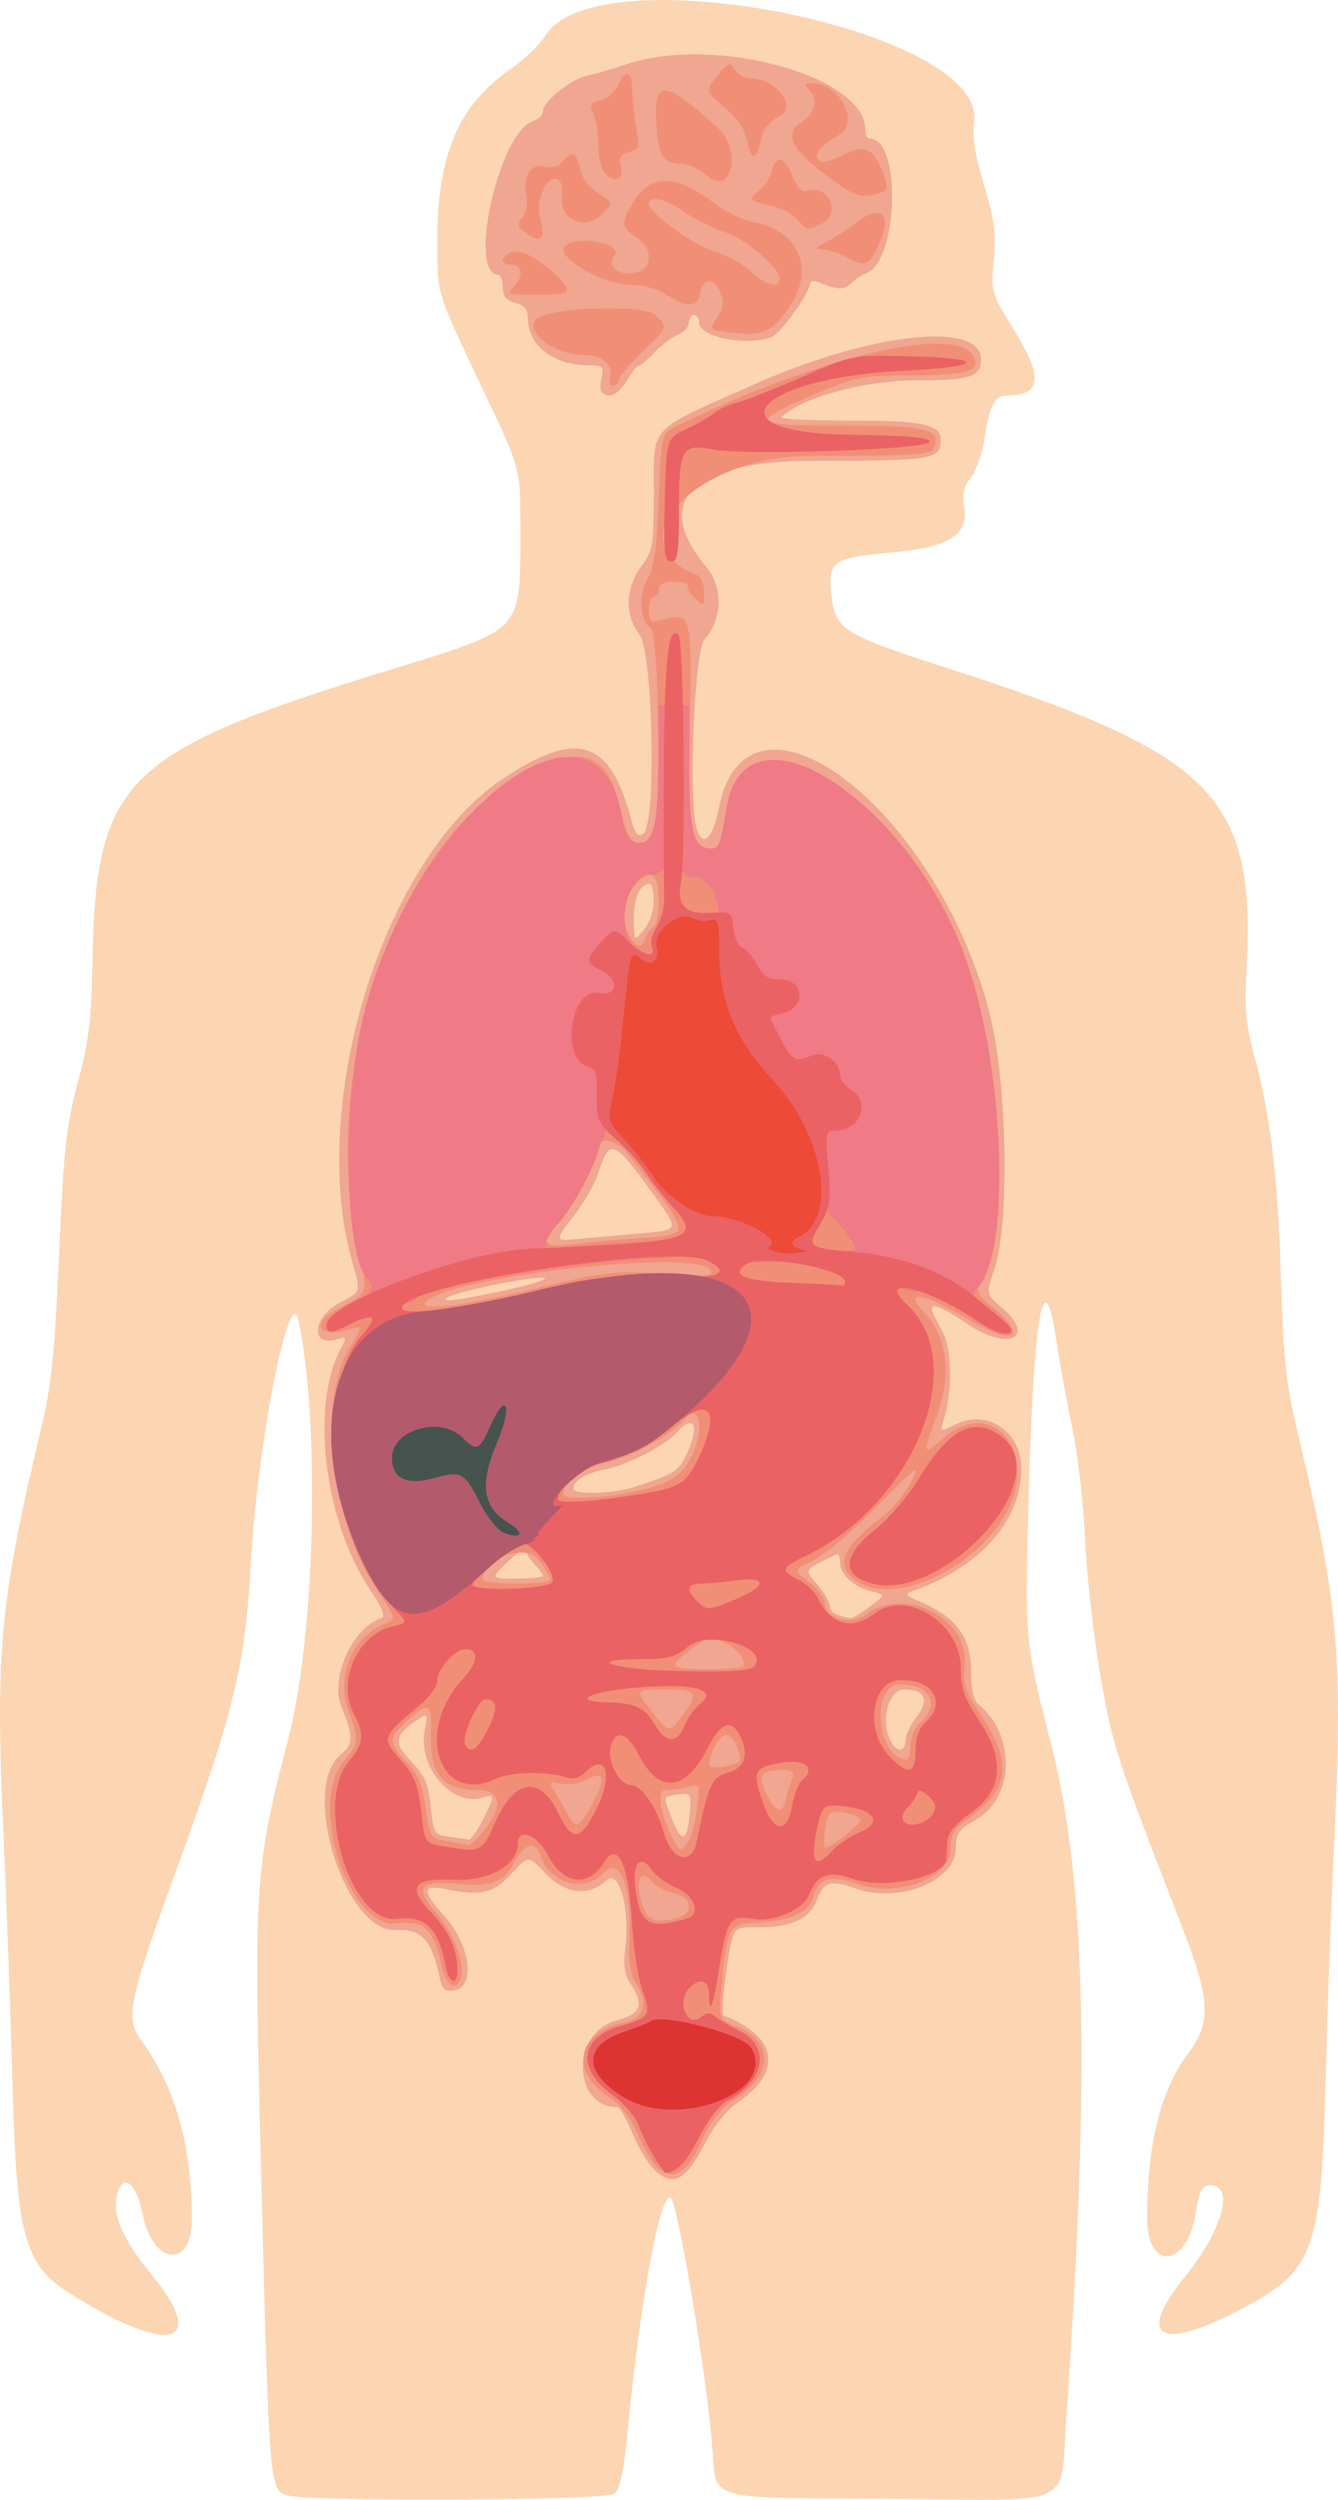 <?xml version="1.0" encoding="UTF-8" standalone="no"?>
<!-- Created with Inkscape (http://www.inkscape.org/) -->

<svg width="234.416" height="437.95" viewBox="0 0 234.416 437.95" version="1.1" id="svg1" xml:space="preserve"
  xmlns="http://www.w3.org/2000/svg" xmlns:svg="http://www.w3.org/2000/svg">
  <defs id="defs1" />
  <g id="layer1" transform="translate(-143.501,-33.846)">
    <g id="g19530" style="display:inline">
      <path style="display:inline;fill:#fcd5b2"
        d="m 194.092,471.055 c -3.424,-0.729 -3.423,-0.711 -4.867,-57.604 -1.276,-50.253 -1.17,-51.88 4.91,-75.54 4.599,-17.899 5.447,-55.025 1.66,-72.705 -1.538,-7.182 -7.259,21.952 -8.356,42.559 -0.93,17.455 -2.947,25.952 -12.195,51.355 -9.48,26.04 -9.927,28.163 -6.829,32.441 5.831,8.052 8.678,18.209 8.71,31.078 0.022,8.734 -6.829,8.107 -8.604,-0.788 -1.075,-5.387 -3.295,-7.367 -4.39,-3.917 -1.145,3.606 0.586,7.848 5.824,14.275 10.352,12.701 3.124,14.386 -14.344,3.344 -7.834,-4.952 -9.223,-10.063 -9.92,-36.494 -0.32,-12.128 -1.02,-31.578 -1.555,-43.221 -1.499,-32.626 -0.726,-41.051 6.6,-71.887 1.793,-7.548 2.371,-13.179 3.12,-30.431 0.796,-18.314 1.238,-22.359 3.277,-29.99 1.934,-7.238 2.395,-11.036 2.57,-21.169 0.552,-31.984 5.453,-36.795 52.13,-51.173 23.698,-7.3 22.835,-6.349 22.835,-25.138 0,-10.157 0,-10.157 -6.279,-23.374 -8.549,-17.997 -8.275,-17.124 -8.275,-26.447 0,-15.279 3.581,-23.751 12.788,-30.256 2.54,-1.795 5.258,-4.372 6.039,-5.726 8.591,-14.894 77.448,-1.235 75.233,14.924 -0.362,2.641 0.139,5.851 1.726,11.065 1.817,5.967 2.137,8.42 1.709,13.078 -0.518,5.637 -0.46,5.842 3.471,12.212 5.277,8.551 4.946,11.604 -1.258,11.604 -2.086,0 -3.025,1.935 -3.93,8.097 -0.333,2.27 -1.378,5.109 -2.321,6.308 -1.206,1.533 -1.561,2.948 -1.197,4.769 1.029,5.145 -2.299,7.369 -12.419,8.3 -10.56,0.971 -11.364,1.5 -10.823,7.122 0.616,6.409 1.855,7.218 20.005,13.06 47.26,15.211 54.48,22.513 52.741,53.34 -0.346,6.14 -0.067,9.337 1.234,14.113 2.952,10.836 4.269,21.601 4.803,39.251 0.447,14.774 0.881,18.715 3.08,27.939 7.13,29.906 7.855,38.59 6.145,73.599 -0.441,9.031 -1.061,26.495 -1.378,38.81 -0.794,30.88 -1.951,33.919 -15.589,40.963 -13.592,7.02 -17.569,4.435 -9.168,-5.958 6.69,-8.276 8.888,-16.142 4.51,-16.142 -1.448,0 -1.889,0.851 -2.518,4.851 -1.499,9.546 -8.52,10.31 -8.514,0.926 0.008,-13.158 2.329,-22.425 7.268,-29.02 3.928,-5.245 3.76,-9.322 -0.874,-21.301 -12.153,-31.418 -12.419,-32.235 -14.625,-45.033 -1.208,-7.008 -2.405,-17.703 -2.659,-23.767 -0.255,-6.064 -1.26,-14.796 -2.234,-19.405 -0.974,-4.609 -2.207,-11.34 -2.741,-14.958 -2.293,-15.549 -4.125,-4.546 -4.976,29.876 -0.558,22.569 -0.558,22.569 4.045,40.651 6.102,23.971 6.847,57.698 2.609,118.169 -1.104,15.751 2.356,14.22 -31.495,13.936 -32.623,-0.273 -29.689,0.67 -30.57,-9.823 -1.061,-12.639 -5.908,-41.553 -7.178,-42.824 -1.738,-1.738 -5.293,17.155 -7.454,39.619 -0.771,8.01 -1.44,11.327 -2.448,12.128 -1.482,1.178 -51.711,1.469 -57.06,0.331 z"
        id="path19538" />
      <path style="display:inline;fill:#f0a691"
        d="m 258.707,414.512 c -1.242,-0.977 -3.164,-3.961 -4.27,-6.631 -1.107,-2.67 -2.306,-4.855 -2.664,-4.855 -8.024,0 -8.298,-13.055 -0.319,-15.189 4.377,-1.171 4.971,-2.707 2.505,-6.471 -1.006,-1.535 -1.29,-3.283 -0.949,-5.831 0.953,-7.105 -1.005,-14.403 -3.288,-12.258 -3.094,2.907 -7.236,2.408 -10.725,-1.293 -2.936,-3.113 -2.936,-3.113 -5.897,0.118 -3.159,3.448 -5.323,3.96 -11.443,2.709 -4.229,-0.865 -4.295,0.302 -0.27,4.757 4.549,5.035 5.471,12.456 1.616,13.007 -1.521,0.217 -2.054,-0.263 -2.45,-2.205 -1.339,-6.576 -3.248,-8.679 -7.604,-8.377 -8.95,0.621 -16.993,-24.879 -9.712,-30.789 2.199,-1.785 2.211,-3.127 0.078,-8.354 -2.037,-4.992 1.949,-13.881 6.949,-15.494 0.843,-0.272 0.305,-1.672 -1.901,-4.95 -7.943,-11.803 -10.492,-31.936 -5.313,-41.952 1.243,-2.403 1.221,-2.513 -0.389,-2.002 -4.949,1.571 -4.465,-3.924 0.573,-6.494 3.493,-1.782 3.493,-1.782 2.032,-6.876 -7.96,-27.746 5.368,-70.792 26.233,-84.725 13.301,-8.882 18.927,-7.023 22.714,7.504 0.562,2.157 1.045,2.657 1.991,2.063 2.321,-1.459 1.727,-31.878 -0.683,-34.941 -2.603,-3.309 -2.476,-8.083 0.316,-11.867 2.036,-2.76 2.206,-3.735 2.219,-12.741 0.017,-12.271 -1.365,-10.769 17.699,-19.237 20.284,-9.01 39.621,-11.124 39.621,-4.332 0,3.084 -1.844,3.674 -11.496,3.674 -8.92,0 -20.103,3.079 -23.493,6.469 -0.323,0.323 5.062,0.587 11.967,0.587 12.883,0 15.966,0.653 15.966,3.383 0,3.446 -1.406,3.674 -22.669,3.674 -21.209,0 -28.099,7.095 -18.252,18.796 2.802,3.33 2.598,9.182 -0.433,12.408 -1.869,1.99 -2.954,29.326 -1.331,33.555 1.138,2.965 2.787,1.274 3.805,-3.9 4.965,-25.236 38.041,-0.299 47.388,35.726 3.12,12.025 3.613,36.876 0.893,44.985 -1.48,4.41 -1.48,4.41 1.257,6.748 6.113,5.222 1.332,7.732 -5.76,3.024 -6.82,-4.527 -7.833,-4.361 -4.796,0.786 1.886,3.196 2.04,10.735 0.329,16.105 -0.616,1.935 -0.582,1.944 2.159,0.576 5.546,-2.767 11.523,1.24 11.523,7.724 0,9.128 -7.194,17.259 -18.964,21.435 -1.555,0.552 -1.398,0.78 1.323,1.93 6.123,2.586 8.821,6.213 8.821,11.86 0,3.482 0.423,5.363 1.388,6.163 6.539,5.427 6.217,16.35 -0.596,20.179 -2.931,1.647 -3.437,2.369 -3.437,4.899 0,5.758 -9.903,9.794 -17.475,7.123 -4.517,-1.594 -5.676,-1.233 -6.958,2.162 -1.19,3.152 -4.467,4.635 -10.196,4.614 -4.713,-0.017 -4.401,-0.527 -5.818,9.484 -0.446,3.153 -0.558,5.833 -0.249,5.955 9.426,3.717 10.455,9.791 2.569,15.175 -1.977,1.35 -4.261,4.154 -5.733,7.038 -3.268,6.402 -5.373,7.748 -8.397,5.369 z m -30.673,-61.728 c 2.203,-4.318 2.211,-4.7 0.083,-4.025 -5.376,1.706 -11.428,-5.254 -10.211,-11.742 0.574,-3.061 0.558,-3.082 -1.424,-1.767 -3.903,2.592 -4.078,3.951 -0.927,7.202 2.35,2.424 2.992,3.918 3.405,7.918 0.488,4.724 0.624,4.945 3.257,5.277 1.511,0.191 3.038,0.41 3.392,0.488 0.354,0.078 1.446,-1.431 2.426,-3.352 z m 36.325,-1.358 c 0.28,-3.32 0.168,-3.51 -1.907,-3.221 -2.899,0.403 -2.837,0.168 -1.168,4.419 1.671,4.253 2.647,3.873 3.075,-1.197 z m 37.785,-12.671 c 0,-0.905 0.832,-2.703 1.849,-3.995 2.414,-3.068 1.639,-4.944 -2.041,-4.944 -2.971,0 -4.352,6.041 -2.167,9.482 1.04,1.638 2.36,1.335 2.36,-0.543 z m -6.315,-23.39 c 2.849,-2.102 2.849,-2.102 0.392,-2.715 -3.193,-0.797 -5.544,-2.958 -5.544,-5.096 0,-0.935 -0.298,-1.556 -0.662,-1.379 -5.873,2.862 -5.648,2.497 -3.278,5.313 1.197,1.422 2.176,3.122 2.176,3.776 0,1.011 0.903,1.542 3.577,2.1 0.27,0.056 1.772,-0.843 3.339,-1.999 z m -57.193,-5.459 c 0,-0.277 -0.56,-1.064 -1.244,-1.748 -0.684,-0.684 -1.433,-1.748 -1.664,-2.363 -0.279,-0.743 -1.408,-0.157 -3.369,1.748 -2.95,2.867 -2.95,2.867 1.664,2.867 2.538,0 4.614,-0.227 4.614,-0.504 z m 15.814,-15.496 c 7.027,-2.242 7.925,-2.785 9.262,-5.604 2.49,-5.248 1.464,-7.476 -1.786,-3.88 -2.094,2.317 -8.641,5.635 -12.622,6.397 -3.124,0.598 -5.376,1.988 -5.376,3.318 0,1.106 6.8,0.957 10.522,-0.231 z m -20.666,-34.912 c 3.396,-0.768 5.691,-1.563 5.101,-1.767 -1.379,-0.477 -15.266,2.322 -17.008,3.428 -1.585,1.006 2.846,0.388 11.908,-1.661 z m 21.831,-9.564 c 6.988,-0.618 6.931,-0.468 2.521,-6.621 -7.052,-9.839 -7.83,-10.164 -9.772,-4.09 -0.588,1.841 -2.423,5.119 -4.076,7.285 -3.773,4.943 -3.813,4.796 1.184,4.337 2.304,-0.211 6.869,-0.621 10.144,-0.911 z m 2.426,-58.258 c 0,-1.644 -0.318,-2.989 -0.706,-2.989 -1.717,0 -2.82,2.422 -2.793,6.13 0.029,4.013 0.029,4.013 1.764,1.931 0.974,-1.169 1.735,-3.393 1.735,-5.072 z m -9.098,-89.121 c -0.315,-0.315 -0.338,-1.505 -0.051,-2.646 0.464,-1.848 0.218,-2.074 -2.25,-2.074 -6.191,0 -10.652,-3.445 -10.652,-8.226 0,-1.576 -0.601,-2.318 -2.205,-2.721 -1.611,-0.404 -2.205,-1.143 -2.205,-2.742 0,-1.204 -0.342,-2.188 -0.76,-2.188 -5.505,0 0.145,-25.028 6.076,-26.91 0.958,-0.304 1.741,-1.086 1.741,-1.738 0,-1.68 4.983,-5.664 7.786,-6.225 1.297,-0.26 4.342,-1.142 6.768,-1.959 15.431,-5.202 41.898,2.006 41.898,11.412 0,0.883 0.362,1.605 0.803,1.605 5.573,0 5.001,21.46 -0.629,23.591 -0.824,0.312 -2.053,1.116 -2.732,1.787 -1.189,1.176 -2.29,1.13 -5.602,-0.234 -0.897,-0.369 -1.544,-0.245 -1.544,0.297 0,1.524 -5.174,8.725 -6.686,9.305 -4.411,1.693 -12.719,0.006 -12.719,-2.582 0,-0.711 -0.397,-1.292 -0.882,-1.292 -0.485,0 -0.882,0.605 -0.882,1.345 0,0.74 -0.893,1.709 -1.985,2.154 -1.092,0.445 -2.919,1.824 -4.062,3.065 -1.142,1.241 -2.347,2.257 -2.676,2.257 -0.33,0 -1.303,1.191 -2.162,2.646 -1.492,2.526 -3.151,3.31 -4.388,2.074 z"
        id="path19537" />
      <path style="display:inline;fill:#f18f76"
        d="m 259.149,414.023 c -0.996,-0.698 -2.681,-3.368 -3.744,-5.933 -1.298,-3.13 -2.933,-5.32 -4.973,-6.657 -7.311,-4.792 -5.907,-11.594 2.758,-13.366 3.185,-0.651 3.933,-3.464 1.79,-6.735 -0.915,-1.396 -1.36,-3.692 -1.229,-6.344 0.513,-10.426 -1.498,-16.203 -4.521,-12.986 -3.329,3.544 -9.481,1.816 -11.042,-3.101 -0.805,-2.537 -2.833,-2.131 -4.389,0.879 -1.968,3.807 -4.324,4.744 -10.337,4.116 -6.469,-0.676 -7.396,0.697 -3.482,5.155 2.963,3.375 5.102,9.197 4.222,11.491 -0.895,2.333 -2.654,1.029 -3.39,-2.512 -1.287,-6.196 -3.052,-7.844 -7.709,-7.204 -8.377,1.152 -15.7,-20.902 -9.419,-28.366 2.729,-3.243 2.767,-3.645 0.853,-9.033 -2.166,-6.097 0.747,-12.959 6.417,-15.115 2.021,-0.768 2.021,-0.768 -1.386,-5.878 -8.05,-12.074 -10.499,-32.702 -4.994,-42.068 2.541,-4.323 2.541,-4.323 0.441,-3.692 -5.987,1.798 -7.291,-1.02 -1.774,-3.834 4.681,-2.388 4.745,-2.567 3.224,-9.027 -7.62,-32.353 6.705,-73.433 29.582,-84.833 9.785,-4.876 14.277,-2.872 16.293,7.267 1.182,5.943 3.814,7.3 5.635,2.905 1.401,-3.383 0.978,-34.337 -0.482,-35.261 -1.884,-1.193 -2.191,-5.777 -0.573,-8.566 1.159,-1.999 1.646,-5.449 1.991,-14.104 0.456,-11.458 0.456,-11.458 3.103,-12.738 26.088,-12.621 49.839,-18.027 52.197,-11.88 0.895,2.334 -1.459,2.969 -11.182,3.017 -8.754,0.043 -9.695,0.233 -17.173,3.46 -11.375,4.909 -10.928,5.342 5.525,5.342 14.674,0 17.035,0.593 15.744,3.958 -0.437,1.14 -3.589,1.334 -21.588,1.334 -20.087,0 -34.588,15.251 -19.87,20.898 0.659,0.253 1.198,1.608 1.198,3.011 0,2.449 -0.065,2.49 -1.624,1.008 -0.893,-0.849 -1.465,-1.841 -1.271,-2.205 0.194,-0.364 -0.861,-0.662 -2.345,-0.662 -1.81,0 -2.698,0.435 -2.698,1.323 0,0.728 -0.397,1.323 -0.882,1.323 -0.485,0 -0.882,1.035 -0.882,2.301 0,2.034 0.264,2.234 2.28,1.728 5.262,-1.321 5.245,-1.384 4.931,18.53 -0.3,19.028 0.16,21.544 3.935,21.544 1.155,0 1.51,-1.01 2.478,-7.056 2.964,-18.507 29.458,-3.592 40.587,22.848 7.592,18.037 9.78,53.364 3.764,60.772 -0.702,0.865 -0.134,1.806 2.301,3.813 6.498,5.356 3.514,6.817 -4.305,2.108 -7.879,-4.745 -11.57,-5.28 -7.666,-1.112 4.112,4.389 4.819,11.024 1.974,18.51 -2.383,6.27 -2.26,6.581 1.353,3.409 8.494,-7.458 16.792,2.308 11.06,13.018 -5.218,9.751 -19.524,16.41 -26.057,12.13 -4.185,-2.742 -3.049,-5.779 4.259,-11.386 1.767,-1.356 4.061,-4.127 5.097,-6.158 1.694,-3.321 1.094,-2.887 -5.956,4.301 -4.312,4.397 -9.385,8.702 -11.273,9.566 -3.432,1.572 -3.432,1.572 -0.662,3.74 1.524,1.193 2.771,2.895 2.771,3.782 0,2.591 4.709,3.812 7.235,1.876 6.709,-5.142 18.12,0.762 17.251,8.925 -0.346,3.254 0.067,4.49 2.992,8.948 5.581,8.506 4.818,13.027 -3.114,18.464 -1.738,1.191 -2.312,2.337 -2.312,4.61 0,5.329 -9.292,8.788 -16.64,6.195 -4.402,-1.553 -6.682,-0.803 -7.504,2.469 -0.652,2.598 -4.192,4.172 -9.863,4.386 -4.874,0.184 -5.174,0.723 -6.158,11.1 -0.552,5.818 -0.552,5.818 3.01,7.281 6.224,2.555 5.917,8.427 -0.657,12.577 -2.458,1.551 -4.125,3.609 -5.684,7.013 -2.597,5.674 -4.773,7.248 -7.439,5.381 z m 3.082,-44.188 c 2.941,-0.788 2.548,-3.59 -0.601,-4.282 -1.422,-0.312 -3.058,-1.138 -3.636,-1.834 -2.398,-2.889 -3.475,-0.157 -1.739,4.41 0.868,2.283 2.299,2.692 5.976,1.707 z m 3.323,-18.758 c 0.618,-4.692 0.597,-4.752 -1.458,-4.202 -1.147,0.307 -2.94,0.564 -3.985,0.57 -1.823,0.012 -0.671,5.554 2.078,10.003 0.98,1.585 2.761,-1.789 3.365,-6.371 z m 28.652,1.664 c 0,-1.001 -4.55,-1.974 -5.344,-1.142 -0.618,0.647 -1.167,4.096 -0.928,5.827 0.12,0.866 6.272,-3.73 6.272,-4.685 z m -66.82,2.876 c 4.356,-4.901 4.313,-8.159 -0.108,-8.159 -6.205,0 -8.472,-2.67 -8.276,-9.747 0.16,-5.763 -0.383,-5.96 -4.843,-1.757 -2.591,2.442 -2.506,3.381 0.6,6.611 1.983,2.062 2.754,3.921 3.311,7.98 0.71,5.171 0.797,5.305 3.81,5.838 1.696,0.3 3.32,0.598 3.609,0.662 0.289,0.064 1.142,-0.579 1.897,-1.427 z m 19.983,-5.97 c 2.366,-4.46 2.005,-5.687 -1.173,-3.987 -1.177,0.63 -3.172,0.948 -4.433,0.707 -2.155,-0.412 -2.22,-0.326 -1.083,1.429 0.666,1.027 1.683,2.76 2.261,3.852 1.471,2.78 2.025,2.53 4.429,-2.001 z m 33.831,-0.646 c 0.237,-1.092 0.722,-2.679 1.079,-3.528 0.536,-1.274 0.18,-1.544 -2.04,-1.544 -3.48,0 -4.068,1.09 -2.365,4.384 1.643,3.176 2.736,3.403 3.325,0.687 z m -8.278,-6.478 c 0.849,-0.718 -0.959,-4.768 -2.129,-4.768 -1.2,0 -3.049,3.254 -3.049,5.367 0,0.718 4.194,0.233 5.178,-0.598 z m 30.104,-2.867 c 0,-1.389 0.787,-3.222 1.764,-4.106 3.507,-3.174 1.643,-6.615 -3.583,-6.615 -5.263,0 -4.126,12.967 1.157,13.201 0.364,0.016 0.662,-1.1 0.662,-2.48 z m -39.858,-5.393 c 2.853,-3.859 2.468,-4.446 -2.921,-4.446 -5.618,0 -5.623,0.009 -2.426,4.016 2.94,3.684 2.941,3.684 5.347,0.43 z m 10.751,-8.691 c 0,-2.565 -5.256,-5.682 -7.238,-4.292 -6.666,4.678 -6.595,5.009 1.063,5.009 3.396,0 6.174,-0.323 6.174,-0.717 z m -34.101,-14.939 c 0.222,-0.364 -0.714,-1.997 -2.08,-3.628 -2.341,-2.797 -9.686,-0.101 -9.686,3.555 0,0.913 11.211,0.983 11.766,0.073 z m 16.867,-15.948 c 4.171,-1.168 5.676,-2.093 7.277,-4.47 3.074,-4.565 2.547,-11.413 -0.588,-7.636 -2.203,2.655 -9.531,6.637 -13.961,7.587 -4.171,0.895 -7.248,3.207 -7.248,5.447 0,1.186 9.034,0.608 14.52,-0.928 z m -19.451,-35.092 c 12.434,-2.979 13.914,-3.15 22.489,-2.609 8.209,0.518 9.06,0.435 8.051,-0.781 -2.835,-3.416 -43.511,1.024 -49.237,5.374 -2.851,2.166 4.732,1.361 18.697,-1.984 z m 17.513,-8.786 c 10.258,-0.776 10.331,0.156 -1.142,-14.708 -2.017,-2.613 -5.266,-3.278 -5.266,-1.077 0,2.207 -4.94,11.278 -7.382,13.554 -2.955,2.755 -2.112,3.907 2.414,3.303 2.004,-0.268 7.123,-0.75 11.376,-1.072 z m 3.233,-54.583 c 1.23,-0.76 1.227,-8.139 -0.003,-8.899 -1.655,-1.023 -5.227,3.196 -5.227,6.172 0,3.917 2.665,7.695 3.615,5.125 0.369,-0.998 1.096,-2.077 1.615,-2.398 z m -7.628,-95.962 c 0.819,-2.284 -1.133,-4.19 -4.292,-4.19 -5.058,0 -10.302,-3.656 -8.779,-6.12 1.379,-2.23 18.932,-2.949 21.099,-0.864 2.17,2.089 2.17,2.089 -2.17,6.251 -2.387,2.289 -4.341,4.581 -4.341,5.094 0,0.512 -0.43,0.932 -0.956,0.932 -0.526,0 -0.778,-0.496 -0.56,-1.103 z m 19.835,-8.348 c -2.348,-0.357 -2.373,-0.421 -0.977,-2.55 1.159,-1.769 1.237,-2.61 0.411,-4.423 -1.183,-2.596 -3.073,-2.382 -3.482,0.395 -0.352,2.393 -2.427,2.447 -5.893,0.151 -1.597,-1.058 -4.139,-1.755 -6.412,-1.758 -4.763,-0.007 -13.169,-4.975 -11.404,-6.74 2.095,-2.095 10.497,-0.457 8.708,1.698 -1.505,1.813 0.888,3.644 3.805,2.912 2.993,-0.751 2.999,-4.217 0.011,-6.175 -2.765,-1.812 -2.76,-2.824 0.035,-6.938 2.809,-4.133 7.292,-3.87 13.393,0.787 2.097,1.6 5.292,3.169 7.1,3.486 7.945,1.392 10.856,8.155 6.372,14.799 -3.187,4.721 -4.94,5.376 -11.668,4.354 z m 9.906,-9.148 c 0,-2.032 -5.852,-7.024 -9.751,-8.32 -2.248,-0.747 -5.418,-2.339 -7.043,-3.538 -2.968,-2.19 -6.14,-2.891 -6.14,-1.357 0,1.6 7.914,7.281 11.752,8.436 2.139,0.644 4.917,2.198 6.173,3.453 2.335,2.335 5.009,3.042 5.009,1.325 z m -46.358,1.014 c 1.647,-1.82 1.212,-3.584 -0.884,-3.584 -1.701,0 -1.622,-1.441 0.116,-2.108 1.682,-0.645 4.403,0.671 7.654,3.703 3.467,3.234 3.091,3.696 -3.003,3.696 -5.314,0 -5.396,-0.036 -3.883,-1.709 z m 57.825,-4.98 c -1.213,-0.673 -2.999,-1.232 -3.969,-1.242 -1.452,-0.015 -1.327,-0.247 0.705,-1.306 1.358,-0.708 3.496,-2.095 4.75,-3.082 4.749,-3.736 6.946,-2.145 4.529,3.278 -1.779,3.991 -2.531,4.285 -6.015,2.352 z M 235.546,74.568 c -1.438,-1.052 -1.517,-1.454 -0.522,-2.653 0.667,-0.804 0.973,-2.458 0.71,-3.835 -0.663,-3.469 0.739,-5.661 3.223,-5.038 1.264,0.317 2.442,-0.009 3.16,-0.874 1.673,-2.016 2.407,-1.707 3.002,1.266 0.33,1.65 1.528,3.253 3.183,4.26 2.63,1.6 2.639,1.63 0.963,3.429 -2.978,3.197 -7.597,1.515 -7.347,-2.674 0.142,-2.379 -0.158,-3.25 -1.121,-3.25 -1.817,0 -3.385,3.806 -2.697,6.546 1.041,4.147 0.332,4.932 -2.552,2.823 z m 47.679,-2.262 c -0.853,-0.943 -2.8,-1.982 -4.326,-2.309 -4.016,-0.861 -4.436,-1.308 -2.5,-2.664 0.95,-0.666 1.979,-2.212 2.287,-3.436 0.776,-3.091 2.148,-2.779 3.657,0.834 0.896,2.145 1.683,2.904 2.634,2.539 3.574,-1.371 6.05,4.142 2.572,5.727 -2.812,1.281 -2.493,1.332 -4.324,-0.69 z m 7.011,-6.288 c -8.239,-5.93 -9.727,-8.553 -6.174,-10.881 2.37,-1.553 2.854,-3.931 1.147,-5.638 -0.823,-0.823 -0.706,-1.058 0.529,-1.058 5.06,0 8.543,7.022 4.55,9.172 -3.174,1.709 -4.518,3.647 -3.126,4.508 0.45,0.278 2,-0.106 3.446,-0.854 4.174,-2.158 5.644,-1.72 7.277,2.169 1.569,3.737 1.5,3.904 -1.915,4.644 -1.553,0.336 -3.249,-0.274 -5.733,-2.062 z m -22.767,-1.34 c -1.358,-1.168 -3.34,-2.13 -4.405,-2.138 -3.465,-0.024 -4.226,-1.245 -4.579,-7.346 -0.439,-7.575 1.551,-7.377 10.803,1.073 4.212,3.847 2.434,12.068 -1.819,8.41 z m -18.072,-0.536 c -0.582,-0.582 -1.058,-2.791 -1.058,-4.909 0,-2.118 -0.406,-4.609 -0.901,-5.535 -0.752,-1.405 -0.551,-1.772 1.212,-2.215 1.163,-0.292 2.552,-1.492 3.088,-2.668 1.359,-2.983 2.459,-2.664 2.51,0.729 0.024,1.577 0.347,4.576 0.718,6.666 0.614,3.458 0.499,3.845 -1.278,4.31 -1.538,0.402 -1.841,0.953 -1.429,2.596 0.576,2.294 -1.021,2.867 -2.862,1.027 z m 25.027,-5.524 c -0.377,-2.009 -1.724,-4.026 -3.976,-5.954 -3.406,-2.916 -3.406,-2.916 -1.262,-5.554 1.941,-2.387 2.23,-2.492 3.041,-1.095 0.493,0.849 1.77,1.56 2.837,1.579 4.405,0.081 8.192,4.943 5.097,6.544 -1.861,0.963 -2.948,2.299 -3.3,4.061 -0.753,3.763 -1.778,3.938 -2.438,0.418 z"
        id="path19536" />
      <path id="path20" style="display:inline;fill:#f07a86"
        d="m 258.848,157.406 c 0.007,1.113 9.7e-4,1.847 0.014,3.154 0.171,17.674 -0.499,21.377 -3.781,20.891 -1.371,-0.203 -1.976,-1.352 -2.742,-5.207 -4.819,-24.234 -36.095,0.042 -45.004,34.932 -3.872,15.164 -3.568,42.358 0.523,46.709 1.533,1.631 0.744,2.801 -3.18,4.707 -2.183,1.061 -3.971,2.53 -3.971,3.264 0,0.62 0.161,1.008 0.523,1.172 0.423,-0.198 0.788,-0.382 1.4,-0.627 0.682,-0.273 1.283,-0.727 1.971,-0.984 0.737,-0.276 3.603,-0.516 3.939,-0.74 0.153,-0.102 0.093,-0.39 0.246,-0.492 0.178,-0.118 1.43,-0.173 1.723,-0.246 0.54,-0.135 0.561,-0.527 0.984,-0.738 1.125,-0.562 2.519,-0.839 3.693,-1.23 0.156,-0.052 0.345,0.073 0.492,0 0.128,-0.064 0.314,-0.164 0.453,-0.236 0.144,-2.576 30.017,-7.188 44.066,-7.543 0.55,-0.047 1.113,-0.127 1.77,-0.346 0.888,-0.296 2.247,0 3.201,0 1.1,0 2.353,-0.156 3.445,0 2.602,0.372 5.033,0.942 7.633,1.23 0.164,0.018 0.331,0.015 0.496,0.021 0.428,-0.044 0.76,-0.127 1.254,-0.141 0.634,-0.018 1.319,-0.008 2.047,0.033 4.16,0.235 6.643,0.702 7.152,1.312 0.291,0.01 0.594,-0.088 0.869,0.004 0.11,0.037 0.142,0.194 0.246,0.246 0.239,0.12 0.716,-0.045 0.984,0 0.632,0.105 1.339,0.389 1.971,0.494 0.751,0.125 2.244,0.167 2.955,0.246 0.692,0.077 1.784,-0.226 2.461,0 0.11,0.037 0.136,0.209 0.246,0.246 0.468,0.156 1.301,0.034 1.725,0.246 0.453,0.227 1.038,0.519 1.477,0.738 0.657,0.328 1.263,0.995 1.971,1.23 0.527,0.176 1.087,0.279 1.652,0.375 0.688,-0.423 2.449,0.117 5.156,1.582 0.389,0.092 0.863,0.201 1.068,0.26 0.585,0.167 1.544,0.803 1.971,1.23 0.058,0.058 -0.058,0.188 0,0.246 0.117,0.117 1.542,0.648 1.723,0.738 0.324,0.162 0.654,0.605 0.986,0.738 0.314,0.126 0.691,0.08 0.984,0.248 0.41,0.234 0.82,0.937 1.23,1.23 0.389,0.278 0.853,0.444 1.23,0.738 0.065,0.051 0.114,0.121 0.172,0.18 0.768,0.297 1.346,0.389 1.553,0.182 1.002,-1.002 0.16,-2.151 -3.4,-4.639 -2.604,-1.819 -2.781,-2.194 -1.637,-3.486 5.559,-6.281 4.87,-35.857 -1.285,-55.137 -9.343,-29.266 -39.402,-49.518 -42.723,-28.783 -0.968,6.047 -1.323,7.057 -2.479,7.057 -3.664,0 -4.161,-2.557 -4.051,-20.832 0.011,-1.767 -0.023,-2.717 -0.025,-4.197 -2.37,-0.029 -3.641,-0.051 -5.381,-0.076 z m 2.246,28.654 c 0.372,-0.007 0.749,0.011 0.875,0.074 0.208,0.104 0.285,0.388 0.492,0.492 0.167,0.084 0.597,-0.117 0.738,0 10e-4,0.001 0.626,0.566 1.137,1.076 0.075,-0.063 0.144,-0.15 0.227,-0.182 0.256,-0.098 0.532,-0.117 0.818,-0.072 1.648,0.255 3.567,2.612 3.545,4.244 0.058,0.036 0.128,0.07 0.182,0.105 0.158,0.105 0.179,0.955 0.248,1.23 0.489,1.955 0.496,3.953 0.984,5.908 0.089,0.356 0.356,0.646 0.492,0.986 0.279,0.699 0.324,1.952 0.492,2.707 0.27,1.213 0.592,2.517 0.984,3.693 0.793,2.38 0.695,1.389 1.479,2.955 1.802,3.604 -0.186,-0.406 0.492,1.969 0.354,1.24 1.322,2.245 1.723,3.447 0.351,1.053 0.544,2.174 0.984,3.201 0.452,1.054 1.081,1.863 1.479,2.955 0.883,2.427 1.254,4.984 2.215,7.387 0.899,2.247 1.75,4.783 2.955,6.893 0.115,0.202 0.388,0.285 0.492,0.492 0.817,1.635 1.423,4.123 2.217,5.91 0.493,1.108 0.99,2.471 1.723,3.447 0.139,0.186 0.406,0.277 0.492,0.492 0.091,0.229 -0.048,0.497 0,0.738 0.036,0.18 0.202,0.314 0.246,0.492 0.012,0.048 0.011,0.145 0.016,0.223 0.045,-0.007 0.09,-0.023 0.135,-0.023 0.736,0 4.369,4.697 4.369,5.648 0,0.806 -5.578,0.599 -6.93,-0.258 -0.199,-0.126 -0.286,-0.369 -0.328,-0.652 -0.438,-0.075 -0.864,-0.175 -1.201,-0.26 -0.367,-0.092 -0.856,0.053 -1.23,0 -2.287,-0.327 -0.173,-0.246 -2.463,-0.246 -1.466,0 -2.974,0.112 -4.432,0 -1.048,-0.081 -2.152,-0.412 -3.199,-0.492 -0.573,-0.044 -1.158,0.094 -1.725,0 -0.436,-0.073 -0.797,-0.405 -1.23,-0.492 -0.402,-0.081 -0.82,0 -1.23,0 -0.246,-0.082 -0.486,-0.195 -0.74,-0.246 -0.71,-0.142 -1.495,0.09 -2.215,0 -1.075,-0.134 -2.059,-0.262 -3.002,-0.416 -0.351,1.493 -3.488,1.738 -10.586,2.119 -5.739,0.309 -11.038,0.793 -11.775,1.076 -2.686,1.031 -2.474,-1.518 0.393,-4.717 2.575,-2.873 5.763,-8.864 7.254,-13.633 0.187,-0.598 0.413,-1.025 0.705,-1.264 0.087,-0.637 0.207,-1.257 0.27,-1.633 0.094,-0.567 -0.071,-1.153 0,-1.723 0.084,-0.672 0.396,-1.301 0.492,-1.971 0.219,-1.535 0.567,-3.137 0.738,-4.678 0.148,-1.335 0.184,-2.606 0.492,-3.939 1.512,-6.554 3.261,-13.213 2.836,-19.939 -0.03,-0.041 -0.066,-0.071 -0.096,-0.113 -2.846,-4.063 -0.219,-12.326 3.428,-12.074 0.161,0.011 0.326,0.066 0.49,0.111 0.909,-0.421 2.108,-0.944 2.205,-0.977 0.108,-0.036 0.477,-0.068 0.85,-0.074 z" />
      <path style="display:inline;fill:#eb6265"
        d="m 258.029,411.626 c -0.963,-1.577 -2.172,-4.057 -2.688,-5.513 -0.516,-1.455 -2.6,-3.85 -4.632,-5.322 -6.27,-4.543 -5.595,-10.012 1.483,-12.022 5.147,-1.462 5.424,-1.907 3.862,-6.209 -0.757,-2.084 -1.588,-7.495 -1.847,-12.023 -0.581,-10.148 -2.506,-14.299 -4.845,-10.444 -2.751,4.534 -7.229,3.958 -9.897,-1.273 -1.791,-3.511 -5.239,-4.849 -5.239,-2.033 0,3.845 -4.965,6.673 -11.205,6.383 -7.186,-0.334 -8.274,1.263 -3.927,5.771 2.928,3.036 4.547,6.557 4.547,9.887 0,3.131 -1.477,2.628 -2.11,-0.719 -1.223,-6.469 -3.576,-8.726 -8.428,-8.082 -8.14,1.08 -14.646,-20.309 -8.426,-27.701 2.578,-3.064 2.719,-4.547 0.785,-8.287 -2.97,-5.743 0.739,-13.937 6.923,-15.295 2.609,-0.573 2.609,-0.573 -0.063,-3.351 -10.922,-11.355 -13.854,-38.044 -5.255,-47.838 2.847,-3.243 1.969,-3.894 -2.27,-1.683 -3.149,1.643 -4.089,1.66 -4.089,0.074 0,-3.792 24.381,-12.902 35.723,-13.347 28.432,-1.117 30.089,-1.61 24.862,-7.395 -1.714,-1.897 -3.803,-4.573 -4.643,-5.947 -0.84,-1.374 -3.13,-3.935 -5.089,-5.691 -3.332,-2.987 -3.558,-3.492 -3.492,-7.827 0.057,-3.804 -0.223,-4.71 -1.565,-5.061 -4.904,-1.282 -3.035,-13.869 1.912,-12.879 3.382,0.676 3.67,-2.45 0.364,-3.956 -2.768,-1.261 -2.759,-1.951 0.059,-4.992 2.264,-2.443 2.264,-2.443 4.679,-0.129 2.684,2.572 5.013,3.097 4.187,0.945 -0.289,-0.753 0.077,-2.289 0.814,-3.414 0.737,-1.125 1.332,-3.188 1.323,-4.585 -0.259,-39.268 0.27,-48.919 2.552,-46.599 0.923,0.938 1.282,38.901 0.411,43.405 -0.777,4.02 0.762,5.565 5.27,5.288 3.526,-0.217 3.646,-0.134 3.918,2.693 0.154,1.604 0.863,3.141 1.576,3.415 0.713,0.274 1.887,1.64 2.609,3.037 1.005,1.943 1.935,2.539 3.964,2.539 4.53,0 4.556,5.35 0.029,6.022 -1.07,0.159 -1.813,0.556 -1.651,0.882 3.83,7.723 3.873,7.76 7.305,6.37 2.035,-0.825 4.851,1.154 4.851,3.409 0,0.778 0.794,1.911 1.764,2.517 3.736,2.333 1.898,7.261 -2.707,7.261 -1.552,0 -1.638,0.503 -1.127,6.553 0.486,5.747 0.317,6.954 -1.37,9.814 -2.414,4.092 -2.31,4.179 5.911,4.906 8.3,0.734 15.671,3.411 20.669,7.507 2.069,1.696 4.502,3.689 5.406,4.429 3.586,2.936 -0.044,3.231 -4.239,0.344 -8.758,-6.025 -18.262,-8.326 -12.562,-3.041 11.158,10.346 1.212,34.936 -17.82,44.057 -4.26,2.042 -4.419,2.576 -1.227,4.106 1.32,0.633 2.891,2.136 3.491,3.341 2.339,4.693 5.854,5.577 9.996,2.514 5.642,-4.172 14.984,1.872 14.984,9.693 0,3.566 0.587,5.262 3.128,9.038 4.686,6.963 4.236,12.325 -1.364,16.269 -2.68,1.887 -4.013,3.485 -4.103,4.92 -0.073,1.169 -0.173,2.611 -0.221,3.205 -0.254,3.157 -10.929,5.394 -16.399,3.436 -4.097,-1.466 -6.268,-0.707 -7.54,2.637 -1.067,2.807 -6.336,5.08 -10.127,4.368 -3.735,-0.701 -4.434,0.323 -5.657,8.288 -1.061,6.905 -1.82,9.005 -1.82,5.035 0,-2.49 -1.555,-3.091 -3.352,-1.294 -2.449,2.449 -0.547,7.253 2.026,5.118 0.929,-0.771 1.531,-0.779 2.387,-0.029 0.629,0.551 2.533,1.676 4.231,2.499 5.52,2.676 4.52,8.831 -1.981,12.193 -1.47,0.76 -3.453,3.289 -5.031,6.414 -2.205,4.368 -3.979,6.264 -5.864,6.264 -0.21,0 -1.169,-1.29 -2.132,-2.867 z m 5.966,-41.726 c 2.347,-0.717 1.152,-3.99 -1.926,-5.276 -1.666,-0.696 -3.618,-2.108 -4.34,-3.138 -2.07,-2.955 -3.516,-1.237 -2.878,3.418 0.842,6.141 2.476,7.034 9.144,4.996 z m 25.425,-11.932 c 0.914,-1.01 2.995,-2.394 4.625,-3.075 4.628,-1.934 2.335,-4.444 -4.296,-4.703 -2.013,-0.079 -2.347,0.379 -3.156,4.327 -1.182,5.769 -0.274,6.877 2.827,3.451 z m -23.857,-1.471 c 2.119,-10.291 2.542,-11.223 5.488,-12.09 3.078,-0.906 3.776,-3.306 1.954,-6.712 -1.507,-2.816 -3.342,-1.954 -5.686,2.672 -3.746,7.393 -8.428,7.766 -11.906,0.949 -2.064,-4.047 -4.132,-4.611 -4.95,-1.352 -0.629,2.505 1.585,6.609 3.565,6.609 1.858,0 4.501,3.823 5.765,8.338 1.373,4.904 4.888,5.869 5.77,1.585 z m -35.377,-3.233 c 3.461,-7.827 7.864,-8.516 11.142,-1.745 2.418,4.995 3.822,4.886 6.555,-0.506 3.151,-6.218 1.905,-10.425 -1.946,-6.574 -0.886,0.886 -2.06,1.172 -3.242,0.788 -3.344,-1.084 -9.745,-0.982 -12.173,0.193 -10.051,4.864 -14.487,-8.282 -5.898,-17.477 2.651,-2.838 2.834,-5.186 0.403,-5.186 -1.812,0 -4.913,3.496 -4.913,5.538 0,0.923 -1.25,2.733 -2.777,4.023 -7.131,6.025 -7.101,5.932 -3.349,10.205 2.149,2.447 2.818,4.194 3.308,8.631 0.608,5.511 0.642,5.567 3.701,6.108 6.748,1.192 6.93,1.113 9.191,-3.999 z m 52.103,-3.111 c 0.323,-1.913 1.128,-3.926 1.789,-4.475 2.394,-1.987 0.481,-3.677 -3.441,-3.041 -5.035,0.817 -5.357,1.39 -3.658,6.503 1.915,5.766 4.426,6.245 5.31,1.012 z m 24.601,1.509 c 0.745,-1.189 0.595,-1.873 -0.677,-3.087 -1.212,-1.157 -1.741,-1.271 -2.048,-0.442 -0.228,0.615 -0.999,1.704 -1.715,2.419 -0.715,0.715 -1.039,1.723 -0.72,2.24 0.839,1.357 4.041,0.656 5.16,-1.13 z m -2.982,-11.126 c 0,-2.271 0.583,-3.919 1.764,-4.988 3.85,-3.484 1.091,-7.748 -4.739,-7.322 -4.792,0.35 -5.848,8.859 -1.648,13.276 3.25,3.418 4.623,3.131 4.623,-0.966 z m -74.959,-3.695 c 1.842,-3.611 1.713,-5.262 -0.413,-5.262 -1.335,0 -4.314,6.738 -3.536,7.997 0.986,1.595 2.152,0.788 3.949,-2.735 z m 34.452,-0.631 c 0.498,-1.334 1.774,-3.094 2.835,-3.911 3.26,-2.511 -1.479,-3.648 -11.517,-2.764 -8.046,0.709 -11.299,2.425 -4.828,2.548 4.835,0.091 6.65,0.942 8.33,3.904 1.875,3.304 3.996,3.395 5.18,0.223 z m 12.107,-10.336 c 3.222,-3.222 -7.787,-6.641 -11.453,-3.556 -2.218,1.866 -3.518,2.205 -8.463,2.205 -9.483,0 -5.278,1.659 5.106,2.015 9.175,0.314 14.049,0.096 14.809,-0.664 z m -2.985,-11.904 c 5.39,-2.311 5.364,-3.981 -0.05,-3.238 -2.251,0.309 -5.029,0.561 -6.174,0.561 -2.416,0 -2.66,1.06 -0.696,3.024 1.758,1.758 2.044,1.744 6.92,-0.347 z m -32.304,-2.9 c 0.978,-1.179 -3.284,-6.834 -5.151,-6.834 -1.166,0 -8.78,6.281 -8.78,7.243 0,1.19 12.919,0.811 13.931,-0.409 z m 16.841,-15.702 c 5.644,-0.974 6.916,-1.898 9.04,-6.568 3.679,-8.087 1.587,-10.406 -4.668,-5.175 -4.266,3.567 -7.34,5.124 -12.826,6.497 -3.421,0.856 -7.324,4.256 -7.324,6.381 0,0.881 7.017,0.377 15.777,-1.135 z m -20.188,-35.261 c 9.842,-2.454 12.154,-2.718 21.536,-2.464 10.822,0.293 13.54,-0.553 9.215,-2.867 -5.991,-3.206 -53.684,4.112 -53.684,8.238 0,1.477 10.88,0.098 22.933,-2.907 z m 54.687,-1.631 c 0,-2.391 -14.857,-5.025 -17.466,-3.097 -2.607,1.927 -0.119,2.9 8.211,3.212 4.363,0.163 8.23,0.379 8.593,0.478 0.364,0.1 0.662,-0.167 0.662,-0.594 z m 2.426,51.864 c -2.883,-1.679 -1.848,-4.854 2.76,-8.465 2.385,-1.869 5.826,-5.87 7.718,-8.975 5.279,-8.662 9.484,-10.912 14.209,-7.603 11.214,7.855 -12.644,32.057 -24.687,25.043 z M 259.972,121.435 c 0.274,-10.8 0.274,-10.8 3.802,-12.44 1.941,-0.902 4.124,-2.164 4.851,-2.803 0.728,-0.64 2.514,-1.451 3.969,-1.802 1.455,-0.352 6.594,-2.379 11.42,-4.505 8.774,-3.866 8.774,-3.866 18.964,-3.619 13.563,0.329 12.929,1.86 -1.047,2.527 -25.848,1.234 -34.463,10.795 -10.086,11.193 11.236,0.183 14.754,0.505 14.482,1.323 -0.43,1.296 -32.581,2.374 -38.021,1.275 -5.316,-1.074 -5.856,-0.106 -5.856,10.499 0,7.707 -0.218,9.154 -1.377,9.154 -1.187,0 -1.339,-1.485 -1.103,-10.8 z"
        id="path19534" />
      <path id="path43" style="display:inline;fill:#b35b6d"
        d="m 260.322,256.893 c -6.103,-0.096 -13.999,0.924 -23.502,3.23 -6.521,1.582 -15.115,3.135 -19.098,3.449 -16.427,1.298 -21.255,22.229 -10.291,44.619 5.412,11.054 9.868,11.159 21.502,0.512 2.97,-2.718 5.9,-4.387 7.523,-4.537 0.246,-0.171 0.474,-0.351 0.664,-0.541 0.082,-0.082 -0.082,-0.266 0,-0.348 0.184,-0.184 0.512,-0.164 0.695,-0.348 0.164,-0.164 -0.129,-0.504 0,-0.697 0.183,-0.274 3.291,-3.636 4.246,-4.605 -0.368,-0.004 -1.414,0.047 -1.449,0.018 -1.224,-0.996 4.445,-6.388 7.752,-7.373 7.01,-2.087 8.414,-2.818 13.486,-7.029 18.959,-15.74 16.781,-26.063 -1.529,-26.35 z" />
      <path id="path52" style="display:inline;fill:#ed4a37"
        d="m 263.807,194.428 c -2.421,-0.138 -5.833,2.943 -5.254,5.25 0.617,2.457 -0.96,3.698 -2.777,2.189 -1.847,-1.533 -1.862,-1.483 -2.971,9.754 -0.551,5.579 -1.431,12.063 -1.957,14.408 -0.939,4.187 -0.901,4.322 2.07,7.496 1.665,1.778 3.994,4.749 5.178,6.602 2.105,3.295 7.298,6.775 10.109,6.775 4.843,0 12.341,3.923 10.121,5.295 -0.684,0.423 0.374,0.907 2.754,1.26 0.031,0.005 0.063,0.011 0.094,0.016 1.333,-0.084 2.667,-0.228 3.998,-0.41 -3.368,-0.78 -3.609,-1.531 -1.426,-2.682 6.512,-3.432 3.967,-17.937 -4.777,-27.223 -6.592,-7.001 -9.485,-13.989 -9.471,-22.887 0.008,-5.041 -0.158,-5.572 -1.629,-5.188 -0.901,0.236 -2.296,0.061 -3.1,-0.389 -0.291,-0.163 -0.617,-0.248 -0.963,-0.268 z" />
      <path id="path19531" style="display:inline;fill:#dd3431"
        d="m 258.898,387.627 c -0.582,0.023 -1.026,0.113 -1.285,0.281 -0.478,0.31 -2.624,1.159 -4.77,1.887 -7.099,2.408 -7.227,6.945 -0.318,11.33 9.541,6.056 27.46,-0.784 22.529,-8.6 -1.254,-1.987 -12.081,-5.061 -16.156,-4.898 z" />
      <path style="display:inline;fill:#46534f"
        d="m 231.836,302.41 c -1.072,-0.405 -2.95,-2.712 -4.173,-5.126 -2.801,-5.527 -3.321,-5.822 -7.958,-4.524 -4.924,1.379 -7.53,0.168 -7.53,-3.5 0,-4.955 8.5,-7.396 12.349,-3.547 2.452,2.452 2.971,2.259 4.745,-1.764 2.922,-6.623 4.138,-4.086 1.29,2.692 -3.085,7.341 -2.508,11.255 2.067,14.037 2.868,1.744 2.335,2.913 -0.79,1.731 z"
        id="path19530" />
    </g>
  </g>
</svg>